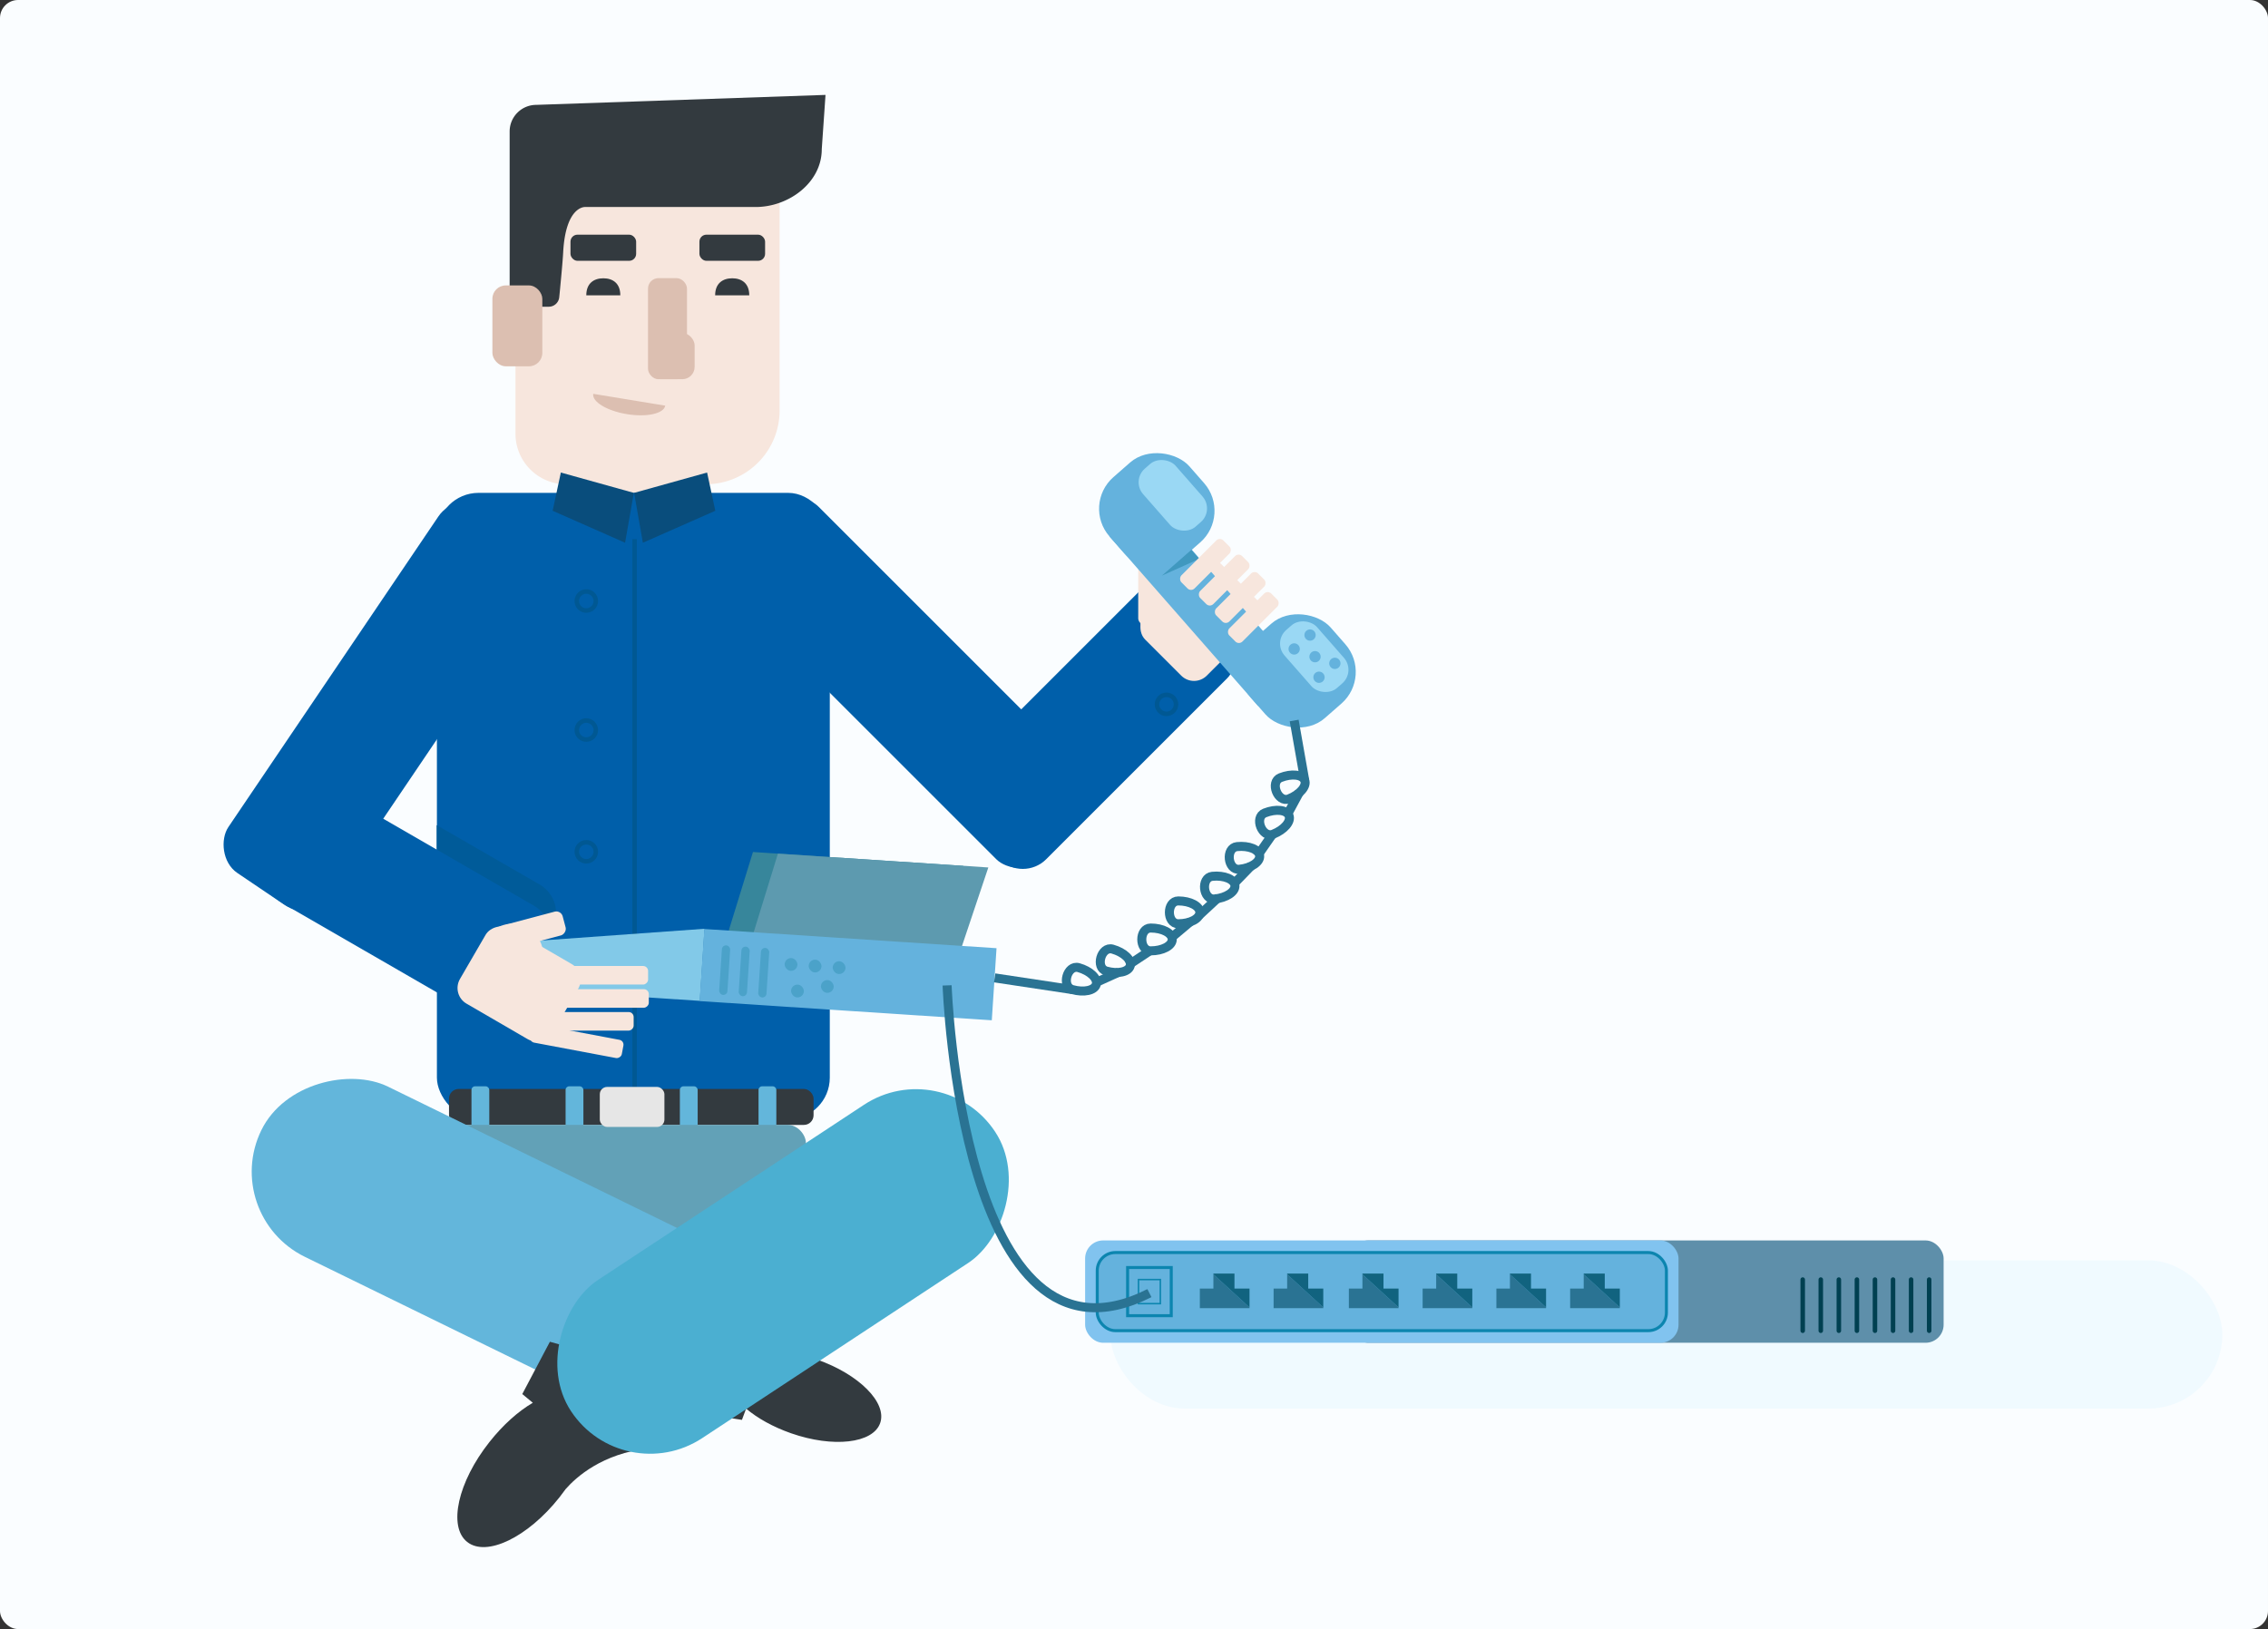 <svg id="Layer_1" data-name="Layer 1" xmlns="http://www.w3.org/2000/svg" viewBox="0 0 1506.69 1082.44">
  <rect x="0" y="0" width="1506.69" height="1082.44" fill="#333333" stroke="none"/>
  <title>3</title>
  <rect width="1506.69" height="1082.44" rx="12" ry="12" fill="#fafdff"/>
  <path d="M570.65,925.57c11.71,24.25,29.35,34.11,38.19,37.71q2.85,0.83,5.73,1.83c28,9.79,46.8,28.7,42.06,42.24s-31.25,16.57-59.22,6.77c-12-4.21-22.33-10-29.83-16.37l-2.78,7.48-34-5.21-3.92-62.76S554.49,892.1,570.65,925.57Z" transform="translate(-71.91 -61.78)" fill="#333a3f"/>
  <path d="M463.36,147.62h92.87a33.62,33.62,0,0,1,33.62,33.62V349.94a33.62,33.62,0,0,1-33.62,33.62H448a33.62,33.62,0,0,1-33.62-33.62V196.64a49,49,0,0,1,49-49Z" transform="translate(932.29 469.4) rotate(-180)" fill="#f7e6dd"/>
  <path d="M410.48,149.13a17.67,17.67,0,0,1,17.67-17.67l192.17-6.62-2.49,36.09c0,22.15-21.86,38.4-44,38.4H460.57s-12.93-.81-14.54,30.3c-0.29,5.6-1.47,18.13-2.32,26.81l-0.28,2.8a7,7,0,0,1-7,6.35H423.83a13.35,13.35,0,0,1-13.35-13.35V149.13Z" transform="translate(-71.91 -61.78)" fill="#333a3f"/>
  <rect x="399.03" y="251.44" width="33.17" height="53.74" rx="8.89" ry="8.89" transform="translate(759.31 494.83) rotate(-180)" fill="#dcbfb1"/>
  <path d="M440.91,258" transform="translate(-71.91 -61.78)" fill="#c1a187"/>
  <path d="M447.11,298.18" transform="translate(-71.91 -61.78)" fill="#68513e"/>
  <path d="M558.36,246.69c6.25,0,11.31,3.31,11.31,11.31H547C547,250,552.11,246.69,558.36,246.69Z" transform="translate(-71.91 -61.78)" fill="#333a3f"/>
  <polygon points="466.9 306.22 461.92 337.22 381.66 337.22 369 306.22 466.9 306.22" fill="#f7e6dd"/>
  <path d="M472.71,246.69C479,246.69,484,250,484,258H461.4C461.4,250,466.46,246.69,472.71,246.69Z" transform="translate(-71.91 -61.78)" fill="#333a3f"/>
  <rect x="502.39" y="246.6" width="25.89" height="67.15" rx="6.93" ry="6.93" transform="translate(958.77 498.57) rotate(180)" fill="#dcbfb1"/>
  <rect x="502.82" y="283.04" width="30.55" height="30.7" rx="8.18" ry="8.18" transform="translate(964.28 535.01) rotate(180)" fill="#dcbfb1"/>
  <rect x="362.16" y="389.27" width="261" height="416.23" rx="27.65" ry="27.65" transform="translate(913.41 1132.99) rotate(-180)" fill="#005faa"/>
  <rect x="633.68" y="369.08" width="82.13" height="293.04" rx="22" ry="22" transform="translate(1444.54 341.29) rotate(135)" fill="#005faa"/>
  <rect x="536.54" y="217.71" width="43.63" height="17.37" rx="4.65" ry="4.65" transform="translate(1044.81 391.01) rotate(-180)" fill="#333a3f"/>
  <rect x="450.9" y="217.71" width="43.63" height="17.37" rx="4.65" ry="4.65" transform="translate(873.51 391.01) rotate(-180)" fill="#333a3f"/>
  <path d="M466,323.46c-0.87,5.28,9.14,11.33,22.35,13.5s24.62-.35,25.49-5.64" transform="translate(-71.91 -61.78)" fill="#dcbfb1"/>
  <path d="M430.38,649.48L362,610.05v94.83l27.32,15.72a22.11,22.11,0,0,0,30.09-8.05l19-33A22.07,22.07,0,0,0,430.38,649.48Z" transform="translate(-71.91 -61.78)" fill="#005b99"/>
  <rect x="286.31" y="384.6" width="82.13" height="293.04" rx="22" ry="22" transform="translate(229.26 1092.69) rotate(-145.94)" fill="#005faa"/>
  <path d="M313.24,549.52h38.13a22,22,0,0,1,22,22V714.58a49,49,0,0,1-49,49H313.24a22,22,0,0,1-22-22v-170a22,22,0,0,1,22-22Z" transform="translate(995.12 635.24) rotate(120)" fill="#005faa"/>
  <rect x="756.94" y="436.52" width="82.13" height="214.03" rx="22" ry="22" transform="translate(546.16 -466.85) rotate(45)" fill="#005faa"/>
  <rect x="840.93" y="437.99" width="57.84" height="71.19" rx="12" ry="12" transform="translate(1078.13 1361.75) rotate(-135)" fill="#f7e6dd"/>
  <circle cx="778.14" cy="411.38" r="20.68" fill="#f7e6dd"/>
  <rect x="828.06" y="435.74" width="16.33" height="41.36" rx="4.37" ry="4.37" transform="translate(1600.54 851.05) rotate(-180)" fill="#f7e6dd"/>
  <polygon points="469.74 313.98 475.2 339.39 427.08 360.62 421.25 327.49 469.74 313.98" fill="#094d7c"/>
  <polygon points="372.59 313.98 367.13 339.39 415.25 360.62 421.07 327.49 372.59 313.98" fill="#094d7c"/>
  <rect x="370.2" y="785.35" width="242.18" height="23.88" rx="6.4" ry="6.4" transform="translate(910.67 1532.81) rotate(180)" fill="#333a3f"/>
  <rect x="575.82" y="783.6" width="11.83" height="29.99" rx="2.33" ry="2.33" transform="translate(1091.56 1535.41) rotate(180)" fill="#63b6db"/>
  <rect x="523.56" y="783.6" width="11.83" height="29.99" rx="2.33" ry="2.33" transform="translate(987.04 1535.41) rotate(180)" fill="#63b6db"/>
  <rect x="447.66" y="783.6" width="11.83" height="29.99" rx="2.33" ry="2.33" transform="translate(835.23 1535.41) rotate(180)" fill="#63b6db"/>
  <rect x="385.13" y="783.6" width="11.83" height="29.99" rx="2.33" ry="2.33" transform="translate(710.18 1535.41) rotate(180)" fill="#63b6db"/>
  <line x1="421.59" y1="358.22" x2="421.59" y2="724.22" fill="none" stroke="#005893" stroke-miterlimit="10" stroke-width="3"/>
  <circle cx="389.49" cy="399.35" r="6.32" fill="#005faa"/>
  <circle cx="389.49" cy="399.35" r="6.32" fill="none" stroke="#005893" stroke-miterlimit="10" stroke-width="3"/>
  <circle cx="389.49" cy="485.08" r="6.32" fill="none" stroke="#005893" stroke-miterlimit="10" stroke-width="3"/>
  <circle cx="389.49" cy="565.99" r="6.32" fill="none" stroke="#005893" stroke-miterlimit="10" stroke-width="3"/>
  <circle cx="389.49" cy="645.58" r="6.32" fill="none" stroke="#005893" stroke-miterlimit="10" stroke-width="3"/>
  <circle cx="774.93" cy="468.01" r="6.32" fill="none" stroke="#005893" stroke-miterlimit="10" stroke-width="3"/>
  <rect x="290.27" y="747.45" width="245.11" height="84.15" rx="12" ry="12" fill="#62a1b7"/>
  <rect x="470.37" y="784" width="42.93" height="26.6" rx="4.88" ry="4.88" transform="translate(911.76 1532.81) rotate(180)" fill="#e6e6e6"/>
  <path d="M513.81,128.52" transform="translate(-71.91 -61.78)" fill="#333a3f"/>
  <rect x="347.55" y="709.79" width="125.85" height="367.19" rx="62.92" ry="62.92" transform="translate(-644.32 807.86) rotate(-63.94)" fill="#63b6db"/>
  <path d="M502.6,1024.13c-30.54,3.57-47.76,18.93-54.94,27.11q-2,2.77-4.12,5.5c-21,26.52-48.44,39.77-61.27,29.6s-6.2-39.9,14.81-66.42c9-11.39,19.08-20.37,28.8-26.06l-7-5.79,18.33-34.75,69.16,19.21S544.74,1019.2,502.6,1024.13Z" transform="translate(-71.91 -61.78)" fill="#333a3f"/>
  <rect x="529.16" y="737.89" width="125.85" height="337.42" rx="62.92" ry="62.92" transform="translate(88.75 1837.98) rotate(-123.37)" fill="#4bafd1"/>
  <g>
    <polygon points="500.21 566.13 482.95 622.13 621.25 631.2 639.99 575.31 500.21 566.13" fill="#37869b"/>
    <polygon points="516.79 567.22 499.54 623.21 637.83 632.29 656.57 576.4 516.79 567.22" fill="#5d9aaf"/>
    <rect x="538.12" y="685.34" width="194.5" height="48" transform="translate(-24.08 -101.87) rotate(3.76)" fill="#64b2dd"/>
    <polygon points="335.13 656.52 464.86 665.03 468 617.13 336.09 626.62 335.13 656.52" fill="#82c9e8"/>
    <rect x="550.64" y="689.86" width="5.5" height="33" rx="2.75" ry="2.75" transform="translate(-24.46 -96.51) rotate(3.76)" fill="#4ba2c9"/>
    <rect x="563.61" y="690.71" width="5.5" height="33" rx="2.75" ry="2.75" transform="translate(-24.37 -97.36) rotate(3.76)" fill="#4ba2c9"/>
    <rect x="576.58" y="691.56" width="5.5" height="33" rx="2.75" ry="2.75" transform="translate(-24.29 -98.21) rotate(3.76)" fill="#4ba2c9"/>
    <rect x="593.23" y="698.34" width="8.5" height="8.5" rx="4.25" ry="4.25" transform="translate(-24.61 -99.41) rotate(3.76)" fill="#4ba2c9"/>
    <rect x="609.2" y="699.39" width="8.5" height="8.5" rx="4.25" ry="4.25" transform="translate(-24.5 -100.45) rotate(3.76)" fill="#4ba2c9"/>
    <rect x="625.16" y="700.44" width="8.5" height="8.5" rx="4.25" ry="4.25" transform="translate(-24.4 -101.49) rotate(3.76)" fill="#4ba2c9"/>
    <rect x="599.36" y="711.77" width="8.5" height="8.5" rx="4.25" ry="4.25" transform="matrix(1, 0.07, -0.07, 1, -23.71, -99.78)" fill="#4ba2c9"/>
    <rect x="617.33" y="712.95" width="8.5" height="8.5" rx="4.25" ry="4.25" transform="translate(-23.6 -100.95) rotate(3.76)" fill="#4ba2c9"/>
  </g>
  <g>
    <rect x="387.84" y="679.94" width="57.84" height="71.19" rx="12" ry="12" transform="translate(-483.21 655) rotate(-59.87)" fill="#f7e6dd"/>
    <circle cx="412.09" cy="696.3" r="20.68" transform="translate(-236.78 67.27) rotate(-14.87)" fill="#f7e6dd"/>
    <rect x="418.56" y="658.95" width="16.33" height="41.36" rx="4.37" ry="4.37" transform="translate(-192.57 1204.68) rotate(-104.87)" fill="#f7e6dd"/>
    <rect x="455.71" y="709.43" width="12.33" height="61.95" rx="3.3" ry="3.3" transform="translate(-350.43 1140.5) rotate(-90)" fill="#f7e6dd"/>
    <rect x="448.91" y="722.64" width="12.33" height="61.95" rx="3.3" ry="3.3" transform="translate(-441.61 999.67) rotate(-79.34)" fill="#f7e6dd"/>
    <rect x="465.79" y="694.24" width="12.33" height="61.95" rx="3.3" ry="3.3" transform="translate(-325.17 1135.39) rotate(-90)" fill="#f7e6dd"/>
    <rect x="465.31" y="678.85" width="12.33" height="61.95" rx="3.3" ry="3.3" transform="translate(-310.25 1119.51) rotate(-90)" fill="#f7e6dd"/>
  </g>
  <g>
    <rect x="805.07" y="365.14" width="70.63" height="70.63" rx="27.94" ry="27.94" transform="translate(-127.47 591.44) rotate(-41.23)" fill="#64b2dd"/>
    <rect x="853.93" y="387.99" width="35.31" height="149.72" transform="translate(-160.86 627.48) rotate(-41.23)" fill="#64b2dd"/>
    <rect x="898.89" y="472.19" width="70.63" height="70.63" rx="27.94" ry="27.94" transform="translate(-174.76 679.83) rotate(-41.23)" fill="#64b2dd"/>
    <rect x="836.7" y="365.25" width="28.66" height="51.21" rx="12" ry="12" transform="translate(-118.5 596.08) rotate(-41.23)" fill="#9ad8f4"/>
    <rect x="930.65" y="472.45" width="28.66" height="51.21" rx="12" ry="12" transform="translate(-165.86 684.59) rotate(-41.23)" fill="#9ad8f4"/>
    <polygon points="791.45 365.34 771.9 382.47 796.72 371.35 791.45 365.34" fill="#4098bf"/>
    <circle cx="931.66" cy="492.91" r="3.75" transform="translate(-165.78 674.54) rotate(-41.23)" fill="#64b2dd"/>
    <circle cx="942.19" cy="483.68" r="3.75" transform="translate(-157.08 679.19) rotate(-41.23)" fill="#64b2dd"/>
    <circle cx="945.5" cy="498.07" r="3.75" transform="translate(-165.75 684.93) rotate(-41.23)" fill="#64b2dd"/>
    <circle cx="948.14" cy="511.71" r="3.75" transform="translate(-174.08 690.06) rotate(-41.23)" fill="#64b2dd"/>
    <circle cx="958.67" cy="502.48" r="3.75" transform="translate(-165.39 694.71) rotate(-41.23)" fill="#64b2dd"/>
  </g>
  <rect x="898.36" y="452.41" width="12.33" height="39.38" rx="3.3" ry="3.3" transform="translate(1138.38 1383.75) rotate(-135)" fill="#f7e6dd"/>
  <rect x="889.64" y="439.09" width="12.33" height="39.38" rx="3.3" ry="3.3" transform="translate(1132.92 1354.84) rotate(-135)" fill="#f7e6dd"/>
  <rect x="879.02" y="427.52" width="12.33" height="39.38" rx="3.3" ry="3.3" transform="translate(1122.96 1327.58) rotate(-135)" fill="#f7e6dd"/>
  <rect x="866.55" y="417.13" width="12.33" height="39.38" rx="3.3" ry="3.3" transform="translate(1109.03 1301.03) rotate(-135)" fill="#f7e6dd"/>
  <rect x="737.73" y="837.48" width="738.62" height="98.48" rx="49.24" ry="49.24" fill="#f0faff"/>
  <g>
    <rect x="896.98" y="824.22" width="394.22" height="68" rx="12" ry="12" fill="#5e8faa"/>
    <rect x="720.87" y="824.22" width="394.22" height="68" rx="12" ry="12" fill="#81c3ef"/>
    <rect x="728.93" y="832.27" width="378.11" height="51.89" rx="12" ry="12" fill="#64b2dd" stroke="#0c85af" stroke-miterlimit="10" stroke-width="2"/>
    <g>
      <polygon points="1052.09 856.22 1043.09 856.22 1043.09 869.22 1076.09 869.22 1076.09 868.7 1052.09 846.7 1052.09 856.22" fill="#2a7393"/>
      <polygon points="1066.09 856.22 1066.09 846.22 1059.59 846.22 1052.09 846.22 1052.09 846.7 1076.09 868.7 1076.09 856.22 1066.09 856.22" fill="#11637f"/>
    </g>
    <g>
      <polygon points="1003.09 856.22 994.09 856.22 994.09 869.22 1027.09 869.22 1027.09 868.7 1003.09 846.7 1003.09 856.22" fill="#2a7393"/>
      <polygon points="1017.09 856.22 1017.09 846.22 1010.59 846.22 1003.09 846.22 1003.09 846.7 1027.09 868.7 1027.09 856.22 1017.09 856.22" fill="#11637f"/>
    </g>
    <g>
      <polygon points="954.09 856.22 945.09 856.22 945.09 869.22 978.09 869.22 978.09 868.7 954.09 846.7 954.09 856.22" fill="#2a7393"/>
      <polygon points="968.09 856.22 968.09 846.22 961.59 846.22 954.09 846.22 954.09 846.7 978.09 868.7 978.09 856.22 968.09 856.22" fill="#11637f"/>
    </g>
    <g>
      <polygon points="905.09 856.22 896.09 856.22 896.09 869.22 929.09 869.22 929.09 868.7 905.09 846.7 905.09 856.22" fill="#2a7393"/>
      <polygon points="919.09 856.22 919.09 846.22 912.59 846.22 905.09 846.22 905.09 846.7 929.09 868.7 929.09 856.22 919.09 856.22" fill="#11637f"/>
    </g>
    <g>
      <polygon points="855.09 856.22 846.09 856.22 846.09 869.22 879.09 869.22 879.09 868.7 855.09 846.7 855.09 856.22" fill="#2a7393"/>
      <polygon points="869.09 856.22 869.09 846.22 862.59 846.22 855.09 846.22 855.09 846.7 879.09 868.7 879.09 856.22 869.09 856.22" fill="#11637f"/>
    </g>
    <g>
      <polygon points="806.09 856.22 797.09 856.22 797.09 869.22 830.09 869.22 830.09 868.7 806.09 846.7 806.09 856.22" fill="#2a7393"/>
      <polygon points="820.09 856.22 820.09 846.22 813.59 846.22 806.09 846.22 806.09 846.7 830.09 868.7 830.09 856.22 820.09 856.22" fill="#11637f"/>
    </g>
    <rect x="749.09" y="842.22" width="29" height="32" fill="#64b2dd" stroke="#0c85af" stroke-miterlimit="10" stroke-width="2"/>
    <rect x="756.34" y="850.22" width="14.5" height="16" fill="#64b2dd" stroke="#0c85af" stroke-miterlimit="10"/>
    <line x1="1197.59" y1="850.22" x2="1197.59" y2="884.22" fill="#64b2dd" stroke="#004051" stroke-linecap="round" stroke-miterlimit="10" stroke-width="3"/>
    <line x1="1209.59" y1="850.22" x2="1209.59" y2="884.22" fill="#64b2dd" stroke="#004051" stroke-linecap="round" stroke-miterlimit="10" stroke-width="3"/>
    <line x1="1221.59" y1="850.22" x2="1221.59" y2="884.22" fill="#64b2dd" stroke="#004051" stroke-linecap="round" stroke-miterlimit="10" stroke-width="3"/>
    <line x1="1233.59" y1="850.22" x2="1233.59" y2="884.22" fill="#64b2dd" stroke="#004051" stroke-linecap="round" stroke-miterlimit="10" stroke-width="3"/>
    <line x1="1245.59" y1="850.22" x2="1245.59" y2="884.22" fill="#64b2dd" stroke="#004051" stroke-linecap="round" stroke-miterlimit="10" stroke-width="3"/>
    <line x1="1257.59" y1="850.22" x2="1257.59" y2="884.22" fill="#64b2dd" stroke="#004051" stroke-linecap="round" stroke-miterlimit="10" stroke-width="3"/>
    <line x1="1269.59" y1="850.22" x2="1269.59" y2="884.22" fill="#64b2dd" stroke="#004051" stroke-linecap="round" stroke-miterlimit="10" stroke-width="3"/>
    <line x1="1281.59" y1="850.22" x2="1281.59" y2="884.22" fill="#64b2dd" stroke="#004051" stroke-linecap="round" stroke-miterlimit="10" stroke-width="3"/>
  </g>
  <path d="M701.1,716.53S710.42,984.42,835.5,921" transform="translate(-71.91 -61.78)" fill="none" stroke="#2a7393" stroke-miterlimit="10" stroke-width="6"/>
  <path d="M869,668c0,4.19-6.41,7.58-14.31,7.58s-7.9-15.16,0-15.16S869,663.84,869,668Z" transform="translate(-71.91 -61.78)" fill="none" stroke="#2a7393" stroke-miterlimit="10" stroke-width="6"/>
  <line x1="791.03" y1="612.22" x2="776.75" y2="624.22" fill="none" stroke="#2a7393" stroke-miterlimit="10" stroke-width="6"/>
  <path d="M850.66,686c0,4.19-6.41,7.58-14.31,7.58s-7.9-15.16,0-15.16S850.66,681.81,850.66,686Z" transform="translate(-71.91 -61.78)" fill="none" stroke="#2a7393" stroke-miterlimit="10" stroke-width="6"/>
  <path d="M822.72,703.61c-1.14,4-8.23,5.55-15.83,3.41s-3.49-16.74,4.12-14.59S823.85,699.58,822.72,703.61Z" transform="translate(-71.91 -61.78)" fill="none" stroke="#2a7393" stroke-miterlimit="10" stroke-width="6"/>
  <line x1="743.35" y1="645.93" x2="726.35" y2="653.6" fill="none" stroke="#2a7393" stroke-miterlimit="10" stroke-width="6"/>
  <path d="M800.19,715.92c-1.14,4-8.23,5.55-15.83,3.41s-3.49-16.74,4.12-14.59S801.32,711.89,800.19,715.92Z" transform="translate(-71.91 -61.78)" fill="none" stroke="#2a7393" stroke-miterlimit="10" stroke-width="6"/>
  <line x1="764.28" y1="631.51" x2="749.09" y2="641.58" fill="none" stroke="#2a7393" stroke-miterlimit="10" stroke-width="6"/>
  <path d="M938.66,580.28c1.54,3.89-3.17,9.41-10.51,12.31s-12.93-11.19-5.58-14.1S937.12,576.39,938.66,580.28Z" transform="translate(-71.91 -61.78)" fill="none" stroke="#2a7393" stroke-miterlimit="10" stroke-width="6"/>
  <line x1="863.32" y1="526.28" x2="854.46" y2="542.69" fill="none" stroke="#2a7393" stroke-miterlimit="10" stroke-width="6"/>
  <path d="M928.23,603.74c1.54,3.89-3.17,9.41-10.51,12.31s-12.93-11.19-5.58-14.1S926.69,599.84,928.23,603.74Z" transform="translate(-71.91 -61.78)" fill="none" stroke="#2a7393" stroke-miterlimit="10" stroke-width="6"/>
  <path d="M908.72,630.39c0.42,4.17-5.6,8.19-13.47,9s-9.4-14.28-1.54-15.08S908.3,626.23,908.72,630.39Z" transform="translate(-71.91 -61.78)" fill="none" stroke="#2a7393" stroke-miterlimit="10" stroke-width="6"/>
  <line x1="831.39" y1="575.17" x2="818.41" y2="588.55" fill="none" stroke="#2a7393" stroke-miterlimit="10" stroke-width="6"/>
  <path d="M892.3,650.13c0.42,4.17-5.6,8.19-13.47,9s-9.4-14.28-1.54-15.08S891.88,646,892.3,650.13Z" transform="translate(-71.91 -61.78)" fill="none" stroke="#2a7393" stroke-miterlimit="10" stroke-width="6"/>
  <line x1="845.55" y1="554.06" x2="835.13" y2="569.01" fill="none" stroke="#2a7393" stroke-miterlimit="10" stroke-width="6"/>
  <line x1="859.75" y1="478.75" x2="866.76" y2="518.5" fill="none" stroke="#2a7393" stroke-miterlimit="10" stroke-width="6"/>
  <line x1="712.45" y1="657.55" x2="660.78" y2="649.76" fill="none" stroke="#2a7393" stroke-miterlimit="10" stroke-width="6"/>
  <line x1="796.62" y1="608.22" x2="809.55" y2="596.22" fill="none" stroke="#2a7393" stroke-miterlimit="10" stroke-width="6"/>
</svg>
